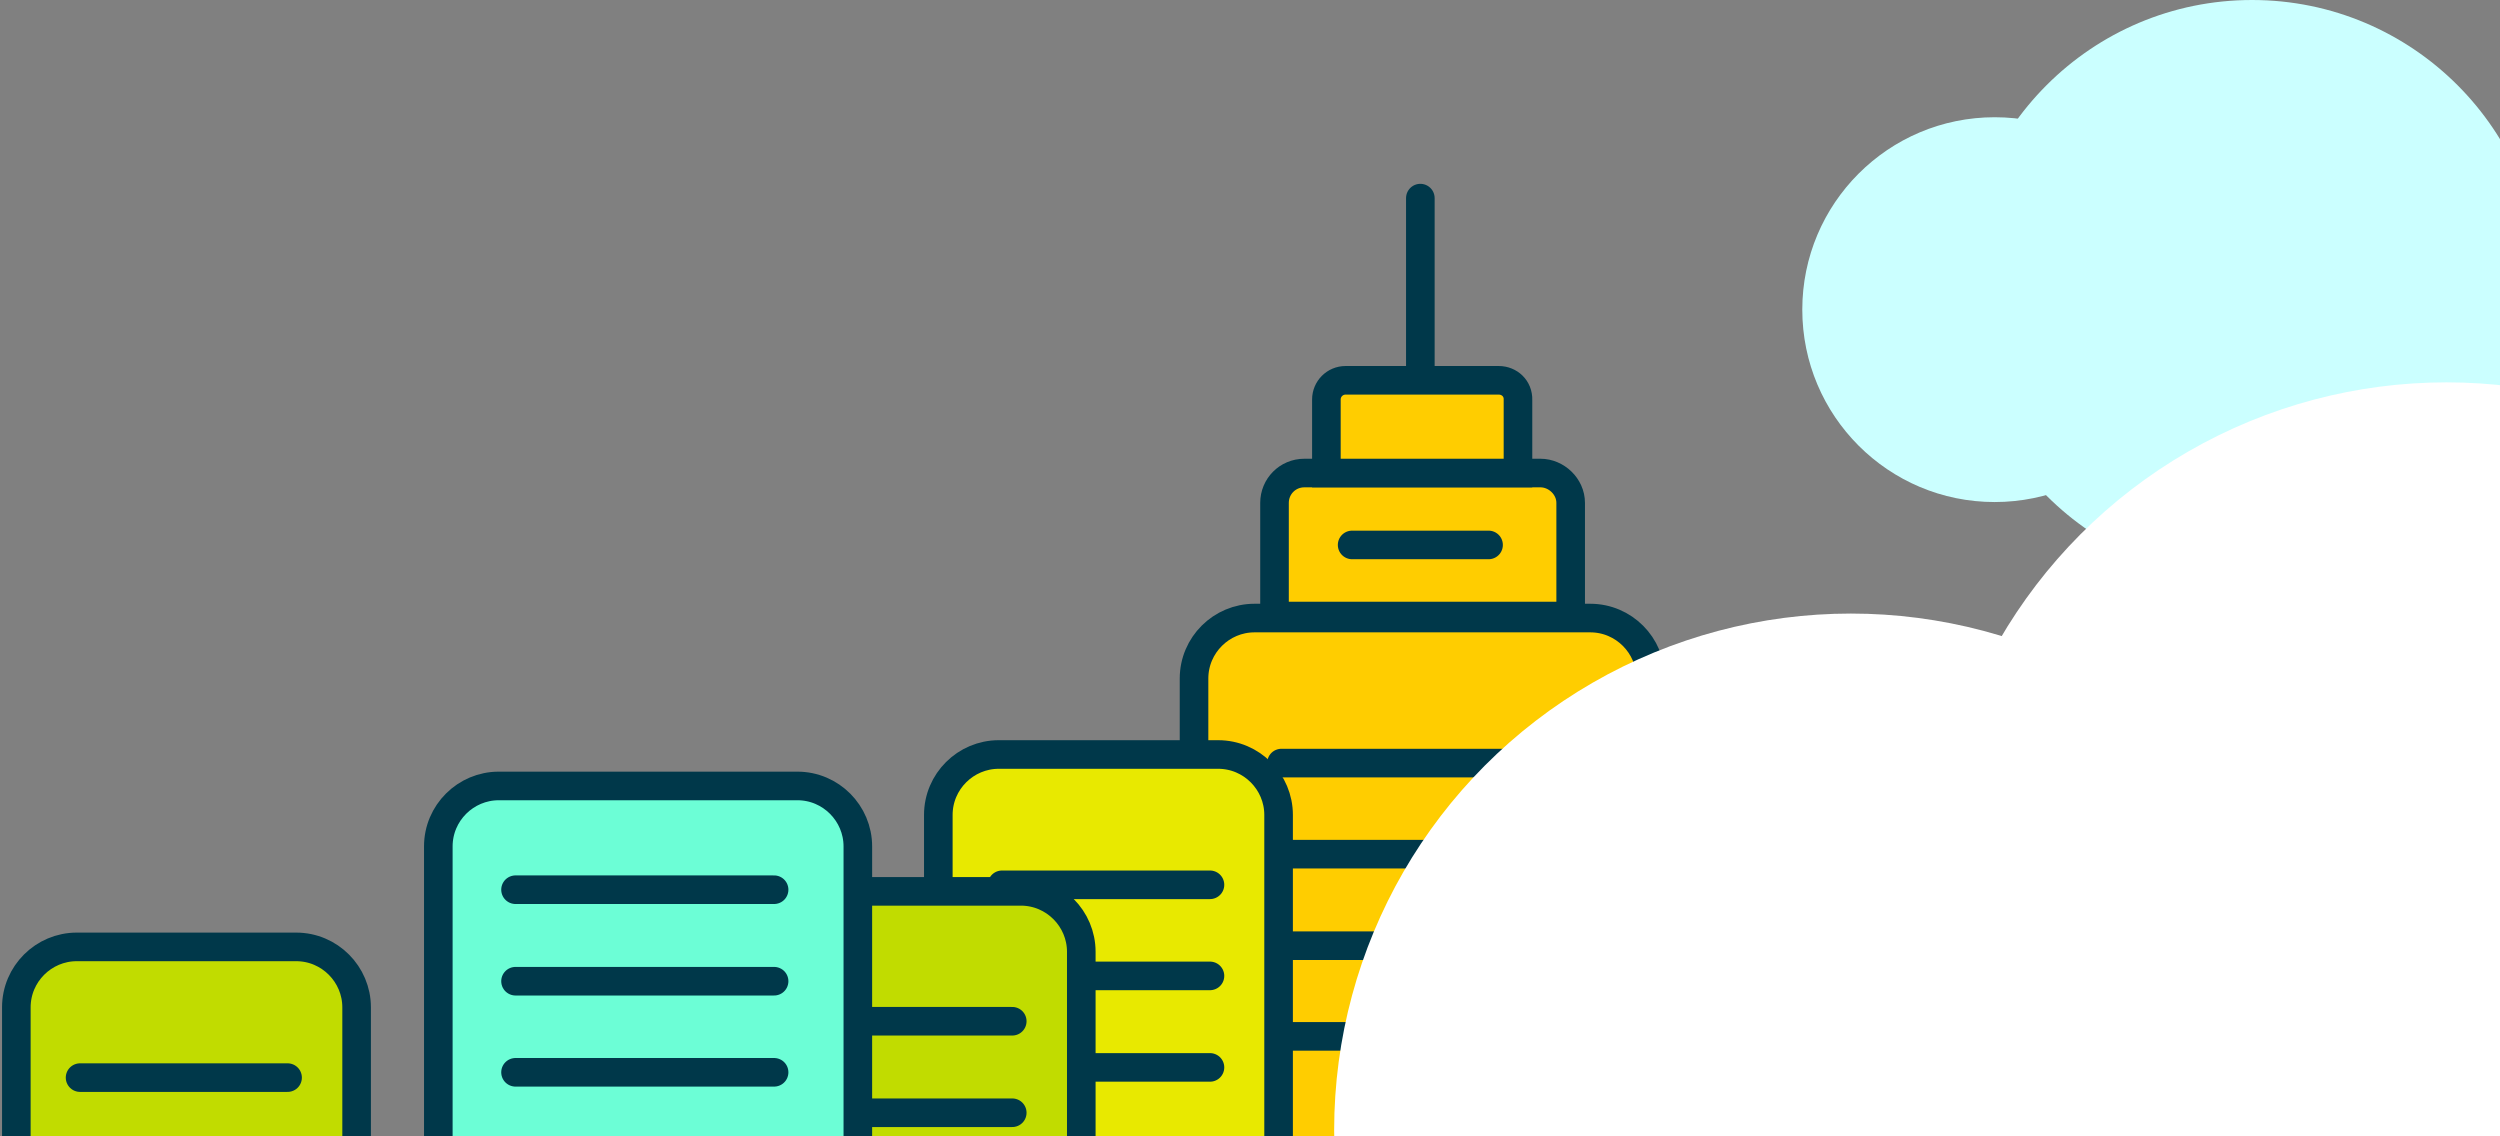 <?xml version="1.0" encoding="utf-8"?>
<!-- Generator: Adobe Illustrator 18.0.0, SVG Export Plug-In . SVG Version: 6.00 Build 0)  -->
<!DOCTYPE svg PUBLIC "-//W3C//DTD SVG 1.1//EN" "http://www.w3.org/Graphics/SVG/1.1/DTD/svg11.dtd">
<svg version="1.1" id="Layer_1" xmlns="http://www.w3.org/2000/svg" xmlns:xlink="http://www.w3.org/1999/xlink" x="0px" y="0px"
	 viewBox="0 513.8 612 278.2" style="enable-background:new 0 513.8 612 278.2;" xml:space="preserve">
<rect x="0" y="513.8" width="612" height="278.2" fill="#808080" stroke="none"/>
<g id="Layer_2">
	<g>
		<path style="fill:#FFCD00;stroke:#00384A;stroke-width:7;stroke-miterlimit:10;" d="M389.3,812.7h-82.2c-8.2,0-14.8-6.7-14.8-14.8
			v-118c0-8.2,6.7-14.8,14.8-14.8h82.2c8.2,0,14.8,6.7,14.8,14.8v118C404.2,806.1,397.5,812.7,389.3,812.7z"/>
		
			<line style="fill:none;stroke:#00384A;stroke-width:7;stroke-linecap:round;stroke-miterlimit:10;" x1="313.7" y1="700.6" x2="381.9" y2="700.6"/>
		
			<line style="fill:none;stroke:#00384A;stroke-width:7;stroke-linecap:round;stroke-miterlimit:10;" x1="313.7" y1="722.9" x2="381.9" y2="722.9"/>
		
			<line style="fill:none;stroke:#00384A;stroke-width:7;stroke-linecap:round;stroke-miterlimit:10;" x1="313.7" y1="745.3" x2="381.9" y2="745.3"/>
		
			<line style="fill:none;stroke:#00384A;stroke-width:7;stroke-linecap:round;stroke-miterlimit:10;" x1="313.7" y1="767.5" x2="381.9" y2="767.5"/>
		<path style="fill:#FFCD00;stroke:#00384A;stroke-width:7;stroke-miterlimit:10;" d="M377.1,629.6h-57.8c-4.1,0-7.3,3.3-7.3,7.3
			v20.4v7.3h72.5v-7.3v-20.4C384.5,632.9,381,629.6,377.1,629.6z"/>
		<path style="fill:#FFCD00;stroke:#00384A;stroke-width:7;stroke-miterlimit:10;" d="M366.9,606.9h-37.5c-2.6,0-4.7,2.1-4.7,4.7
			v13.3v4.7h46.9v-4.7v-13.2C371.7,608.9,369.5,606.9,366.9,606.9z"/>
		
			<line style="fill:none;stroke:#00384A;stroke-width:7;stroke-linecap:round;stroke-miterlimit:10;" x1="347.7" y1="604.4" x2="347.7" y2="562.3"/>
		
			<line style="fill:none;stroke:#00384A;stroke-width:7;stroke-linecap:round;stroke-miterlimit:10;" x1="331" y1="647.2" x2="364.4" y2="647.2"/>
	</g>
	<g>
		<path style="fill:#E8E900;stroke:#00384A;stroke-width:7;stroke-miterlimit:10;" d="M298.2,847h-53.7c-8.2,0-14.8-6.7-14.8-14.8
			V713.3c0-8.2,6.7-14.8,14.8-14.8h53.7c8.2,0,14.8,6.7,14.8,14.8v118.8C313.1,840.3,306.4,847,298.2,847z"/>
		
			<line style="fill:none;stroke:#00384A;stroke-width:7;stroke-linecap:round;stroke-miterlimit:10;" x1="245.3" y1="730.4" x2="296.2" y2="730.4"/>
		
			<line style="fill:none;stroke:#00384A;stroke-width:7;stroke-linecap:round;stroke-miterlimit:10;" x1="245.3" y1="752.7" x2="296.2" y2="752.7"/>
		
			<line style="fill:none;stroke:#00384A;stroke-width:7;stroke-linecap:round;stroke-miterlimit:10;" x1="245.3" y1="775.1" x2="296.2" y2="775.1"/>
	</g>
	<g>
		<path style="fill:#C1DC00;stroke:#00384A;stroke-width:7;stroke-miterlimit:10;" d="M72.4,894.1H18.8c-8.2,0-14.8-6.7-14.8-14.8
			V760.4c0-8.2,6.7-14.8,14.8-14.8h53.7c8.2,0,14.8,6.7,14.8,14.8v118.8C87.3,887.5,80.7,894.1,72.4,894.1z"/>
		
			<line style="fill:none;stroke:#00384A;stroke-width:7;stroke-linecap:round;stroke-miterlimit:10;" x1="19.6" y1="777.6" x2="70.4" y2="777.6"/>
		
			<line style="fill:none;stroke:#00384A;stroke-width:7;stroke-linecap:round;stroke-miterlimit:10;" x1="19.6" y1="799.8" x2="70.4" y2="799.8"/>
		
			<line style="fill:none;stroke:#00384A;stroke-width:7;stroke-linecap:round;stroke-miterlimit:10;" x1="19.6" y1="822.2" x2="70.4" y2="822.2"/>
	</g>
	<g>
		<path style="fill:#C1DC00;stroke:#00384A;stroke-width:7;stroke-miterlimit:10;" d="M249.9,880.5h-53.7c-8.2,0-14.8-6.7-14.8-14.8
			V746.8c0-8.2,6.7-14.8,14.8-14.8h53.7c8.2,0,14.8,6.7,14.8,14.8v118.8C264.7,873.7,258,880.5,249.9,880.5z"/>
		
			<line style="fill:none;stroke:#00384A;stroke-width:7;stroke-linecap:round;stroke-miterlimit:10;" x1="197" y1="763.8" x2="247.8" y2="763.8"/>
		
			<line style="fill:none;stroke:#00384A;stroke-width:7;stroke-linecap:round;stroke-miterlimit:10;" x1="197" y1="786.2" x2="247.8" y2="786.2"/>
		
			<line style="fill:none;stroke:#00384A;stroke-width:7;stroke-linecap:round;stroke-miterlimit:10;" x1="197" y1="808.6" x2="247.8" y2="808.6"/>
	</g>
	<g>
		<path style="fill:#6CFED6;stroke:#00384A;stroke-width:7;stroke-miterlimit:10;" d="M195.2,864.3h-73.1c-8.2,0-14.8-6.7-14.8-14.8
			V721c0-8.2,6.7-14.8,14.8-14.8h73.1c8.2,0,14.8,6.7,14.8,14.8v128.4C210.2,857.7,203.5,864.3,195.2,864.3z"/>
		
			<line style="fill:none;stroke:#00384A;stroke-width:7;stroke-linecap:round;stroke-miterlimit:10;" x1="126.2" y1="731.6" x2="189.5" y2="731.6"/>
		
			<line style="fill:none;stroke:#00384A;stroke-width:7;stroke-linecap:round;stroke-miterlimit:10;" x1="126.2" y1="754" x2="189.5" y2="754"/>
		
			<line style="fill:none;stroke:#00384A;stroke-width:7;stroke-linecap:round;stroke-miterlimit:10;" x1="126.2" y1="776.3" x2="189.5" y2="776.3"/>
	</g>
	<g>
		<circle style="fill:#CBFFFF;" cx="488.3" cy="589.6" r="47.1"/>
		<circle style="fill:#CBFFFF;" cx="551.3" cy="584.9" r="71.1"/>
		<circle style="fill:#CBFFFF;" cx="610.5" cy="589.3" r="36.1"/>
	</g>
</g>
<g id="Layer_3">
	<g>
		<circle style="fill:#FFFFFF;" cx="453.1" cy="790.5" r="126.5"/>
		<circle style="fill:#FFFFFF;" cx="598.9" cy="733.9" r="126.5"/>
		<circle style="fill:#FFFFFF;" cx="716.7" cy="846.9" r="126.5"/>
	</g>
</g>
</svg>
